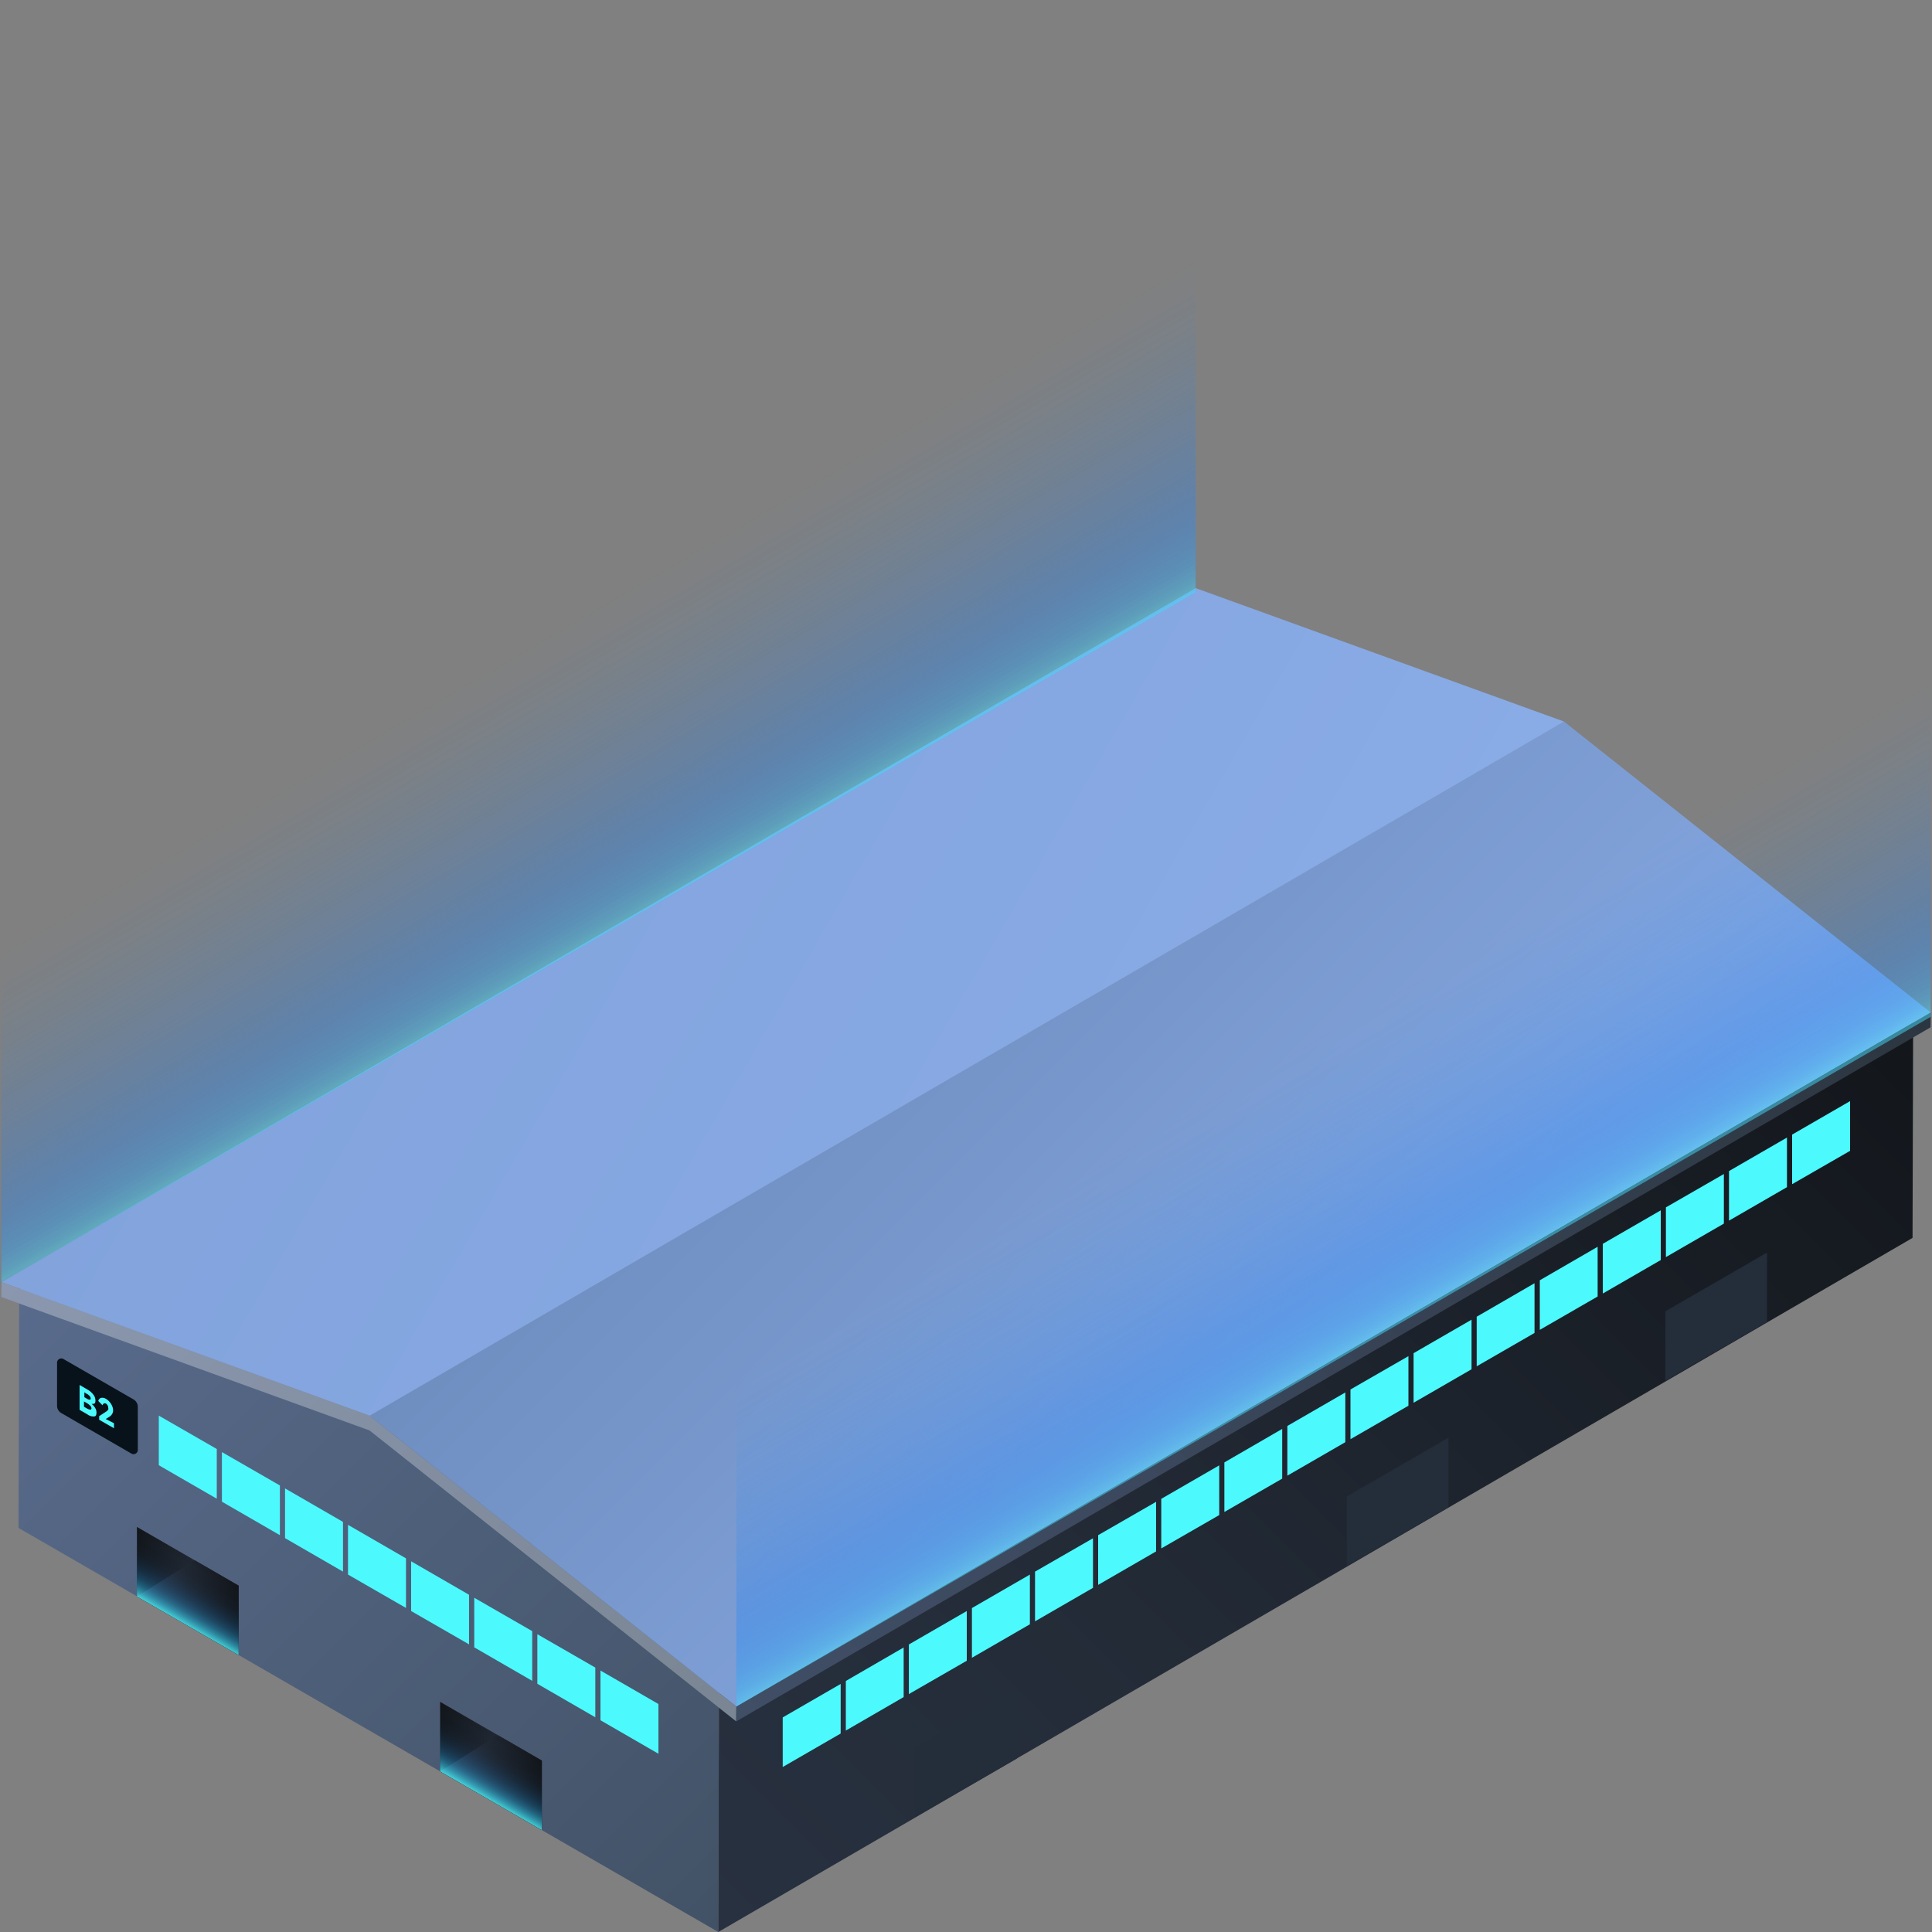 <svg xmlns="http://www.w3.org/2000/svg" xmlns:xlink="http://www.w3.org/1999/xlink" viewBox="0 0 150 150"><rect x="0" y="0" width="150" height="150" fill="#808080" stroke="none"/><defs><style>.cls-1,.cls-2{fill:none;}.cls-2{stroke:#fff;stroke-miterlimit:10;stroke-width:0.1px;}.cls-3{opacity:0;}.cls-4{fill:#000714;}.cls-5{opacity:0.1;fill:url(#新建图案);}.cls-6{isolation:isolate;}.cls-7{fill:#89abe6;}.cls-8{fill:url(#未命名的渐变_54);}.cls-9{fill:#547099;}.cls-10{fill:url(#未命名的渐变_2050);}.cls-11{fill:#242d3a;mix-blend-mode:multiply;}.cls-12{fill:url(#未命名的渐变_854);}.cls-13{fill:url(#未命名的渐变_2050-2);}.cls-14{fill:url(#未命名的渐变_861);}.cls-15{fill:url(#未命名的渐变_854-2);}.cls-16{fill:url(#未命名的渐变_2050-3);}.cls-17{fill:url(#未命名的渐变_861-2);}.cls-18{fill:url(#未命名的渐变_850);}.cls-19{fill:url(#未命名的渐变_54-2);}.cls-20{fill:#fff;opacity:0.3;mix-blend-mode:overlay;}.cls-21{fill:url(#未命名的渐变_846);}.cls-22{fill:url(#未命名的渐变_835);}.cls-23{fill:#4cfafe;}.cls-24{fill:#08121b;}.cls-25{opacity:0.5;}.cls-26{fill:url(#未命名的渐变_159);}.cls-27{fill:url(#未命名的渐变_2118);}.cls-28{fill:url(#未命名的渐变_159-2);}.cls-29{fill:url(#未命名的渐变_2118-2);}.cls-30{opacity:0.2;}</style><pattern id="新建图案" data-name="新建图案" width="18.57" height="32.16" patternTransform="translate(2029.49 1035.17)" patternUnits="userSpaceOnUse" viewBox="0 0 18.57 32.16"><rect class="cls-1" width="18.57" height="32.16"/><polyline class="cls-2" points="18.57 21.44 18.57 32.16 18.57 42.88"/><polyline class="cls-2" points="9.29 26.8 18.57 32.16 27.85 37.51 27.85 37.52"/><polyline class="cls-2" points="9.29 37.52 9.29 37.51 18.57 32.16 27.85 26.8"/><polygon class="cls-2" points="27.85 37.52 27.85 26.8 18.57 21.44 9.28 26.8 9.28 37.52 18.57 42.88 27.85 37.52"/><polyline class="cls-2" points="0 21.44 0 32.16 0 42.88"/><polyline class="cls-2" points="-9.28 26.8 0 32.16 9.28 37.51 9.28 37.52"/><polyline class="cls-2" points="-9.28 37.52 -9.28 37.51 0 32.16 9.28 26.8"/><polygon class="cls-2" points="9.28 37.52 9.28 26.8 0 21.44 -9.29 26.8 -9.29 37.52 0 42.88 9.28 37.52"/><polyline class="cls-2" points="18.57 10.72 27.85 16.08 37.13 21.43 37.13 21.44"/><polyline class="cls-2" points="18.57 21.44 18.57 21.43 27.85 16.08 37.13 10.72"/><polygon class="cls-2" points="37.14 21.44 37.14 10.72 27.85 5.36 18.57 10.72 18.57 21.44 27.85 26.8 37.14 21.44"/><polyline class="cls-2" points="9.29 5.36 9.29 16.08 9.29 26.8"/><polyline class="cls-2" points="0.01 10.72 9.29 16.08 18.57 21.43 18.57 21.44"/><polyline class="cls-2" points="0.01 21.44 0.01 21.43 9.29 16.08 18.57 10.72"/><polygon class="cls-2" points="18.57 21.44 18.57 10.72 9.28 5.36 0 10.72 0 21.44 9.28 26.8 18.57 21.44"/><polyline class="cls-2" points="-18.56 10.72 -9.28 16.08 0 21.43 0 21.44"/><polyline class="cls-2" points="-18.56 21.44 -18.56 21.43 -9.28 16.08 0 10.72"/><polygon class="cls-2" points="0 21.44 0 10.72 -9.29 5.36 -18.57 10.72 -18.57 21.44 -9.29 26.8 0 21.44"/><polyline class="cls-2" points="18.57 -10.72 18.57 0 18.57 10.72"/><polyline class="cls-2" points="9.29 -5.36 18.57 0 27.85 5.35 27.85 5.36"/><polyline class="cls-2" points="9.29 5.36 9.29 5.35 18.57 0 27.85 -5.36"/><polygon class="cls-2" points="27.85 5.36 27.85 -5.36 18.57 -10.72 9.28 -5.36 9.28 5.36 18.57 10.72 27.85 5.36"/><polyline class="cls-2" points="0 -10.72 0 0 0 10.72"/><polyline class="cls-2" points="-9.28 -5.36 0 0 9.28 5.35 9.28 5.36"/><polyline class="cls-2" points="-9.28 5.36 -9.28 5.35 0 0 9.28 -5.36"/><polygon class="cls-2" points="9.28 5.36 9.28 -5.36 0 -10.72 -9.29 -5.36 -9.29 5.36 0 10.72 9.28 5.36"/></pattern><linearGradient id="未命名的渐变_54" x1="54.66" y1="151.11" x2="2.6" y2="99.05" gradientUnits="userSpaceOnUse"><stop offset="0" stop-color="#425266"/><stop offset="1" stop-color="#596b8c"/></linearGradient><linearGradient id="未命名的渐变_2050" x1="60.87" y1="155.1" x2="143.44" y2="72.53" gradientUnits="userSpaceOnUse"><stop offset="0" stop-color="#283140"/><stop offset="0.34" stop-color="#232b37"/><stop offset="0.9" stop-color="#15191f"/><stop offset="1" stop-color="#12161a"/></linearGradient><linearGradient id="未命名的渐变_854" x1="10.63" y1="123.53" x2="18.53" y2="123.53" gradientUnits="userSpaceOnUse"><stop offset="0" stop-color="#12161a"/><stop offset="0.1" stop-color="#15191f"/><stop offset="0.66" stop-color="#232b37"/><stop offset="1" stop-color="#283140"/></linearGradient><linearGradient id="未命名的渐变_2050-2" x1="10.63" y1="124.82" x2="18.53" y2="124.82" xlink:href="#未命名的渐变_2050"/><linearGradient id="未命名的渐变_861" x1="13.41" y1="125.55" x2="15.75" y2="121.5" gradientUnits="userSpaceOnUse"><stop offset="0" stop-color="#4cfafe" stop-opacity="0.8"/><stop offset="0.03" stop-color="#48f1fe" stop-opacity="0.73"/><stop offset="0.11" stop-color="#3dd9fe" stop-opacity="0.56"/><stop offset="0.19" stop-color="#33c4fe" stop-opacity="0.41"/><stop offset="0.28" stop-color="#2bb3ff" stop-opacity="0.28"/><stop offset="0.38" stop-color="#24a5ff" stop-opacity="0.18"/><stop offset="0.49" stop-color="#1f9aff" stop-opacity="0.1"/><stop offset="0.61" stop-color="#1c92ff" stop-opacity="0.04"/><stop offset="0.76" stop-color="#1a8dff" stop-opacity="0.01"/><stop offset="1" stop-color="#198cff" stop-opacity="0"/></linearGradient><linearGradient id="未命名的渐变_854-2" x1="34.17" y1="137.11" x2="42.07" y2="137.11" xlink:href="#未命名的渐变_854"/><linearGradient id="未命名的渐变_2050-3" x1="34.17" y1="138.4" x2="42.07" y2="138.4" xlink:href="#未命名的渐变_2050"/><linearGradient id="未命名的渐变_861-2" x1="36.95" y1="139.13" x2="39.29" y2="135.09" xlink:href="#未命名的渐变_861"/><linearGradient id="未命名的渐变_850" x1="96.84" y1="98.61" x2="24.7" y2="56.96" gradientUnits="userSpaceOnUse"><stop offset="0" stop-color="#89abe6"/><stop offset="1" stop-color="#82a3dc"/></linearGradient><linearGradient id="未命名的渐变_54-2" x1="51.42" y1="139.39" x2="5.85" y2="93.81" xlink:href="#未命名的渐变_54"/><linearGradient id="未命名的渐变_846" x1="111.77" y1="116.73" x2="66.83" y2="71.79" gradientUnits="userSpaceOnUse"><stop offset="0" stop-color="#89abe6"/><stop offset="1" stop-color="#6f8ec0"/></linearGradient><linearGradient id="未命名的渐变_835" x1="66.59" y1="143.07" x2="140.47" y2="69.19" gradientUnits="userSpaceOnUse"><stop offset="0" stop-color="#404e66"/><stop offset="0.34" stop-color="#3b485d"/><stop offset="0.9" stop-color="#2f3945"/><stop offset="1" stop-color="#2c3640"/></linearGradient><linearGradient id="未命名的渐变_159" x1="71.52" y1="-102.14" x2="71.52" y2="-128.16" gradientTransform="matrix(-1, 0.58, 0, 1, 175.05, 166.58)" gradientUnits="userSpaceOnUse"><stop offset="0" stop-color="#2f77eb"/><stop offset="0.12" stop-color="#2c7aee" stop-opacity="0.84"/><stop offset="0.36" stop-color="#2581f4" stop-opacity="0.55"/><stop offset="0.58" stop-color="#2085f9" stop-opacity="0.31"/><stop offset="0.76" stop-color="#1c89fc" stop-opacity="0.14"/><stop offset="0.91" stop-color="#1a8bfe" stop-opacity="0.04"/><stop offset="1" stop-color="#198cff" stop-opacity="0"/></linearGradient><linearGradient id="未命名的渐变_2118" x1="71.52" y1="-102.14" x2="71.52" y2="-128.16" gradientTransform="matrix(-1, 0.58, 0, 1, 175.05, 166.58)" gradientUnits="userSpaceOnUse"><stop offset="0" stop-color="#4cfafe" stop-opacity="0.8"/><stop offset="0.01" stop-color="#4bf7fe" stop-opacity="0.78"/><stop offset="0.05" stop-color="#40e1fe" stop-opacity="0.62"/><stop offset="0.1" stop-color="#37ccfe" stop-opacity="0.47"/><stop offset="0.16" stop-color="#2fbbff" stop-opacity="0.34"/><stop offset="0.22" stop-color="#28acff" stop-opacity="0.23"/><stop offset="0.29" stop-color="#22a0ff" stop-opacity="0.15"/><stop offset="0.37" stop-color="#1e97ff" stop-opacity="0.08"/><stop offset="0.47" stop-color="#1b91ff" stop-opacity="0.03"/><stop offset="0.61" stop-color="#198dff" stop-opacity="0.01"/><stop offset="1" stop-color="#198cff" stop-opacity="0"/></linearGradient><linearGradient id="未命名的渐变_159-2" x1="128.58" y1="-168.03" x2="128.58" y2="-194.05" xlink:href="#未命名的渐变_159"/><linearGradient id="未命名的渐变_2118-2" x1="128.58" y1="-168.03" x2="128.58" y2="-194.05" xlink:href="#未命名的渐变_2118"/></defs><title>建筑5</title><g id="图层_2" data-name="图层 2"><g id="图元"><g id="建筑5"><g class="cls-3"><rect class="cls-4" width="150" height="150"/><rect id="网格" class="cls-5" width="150" height="150"/></g><g class="cls-6"><polygon class="cls-7" points="94.22 46.27 1.49 100.16 28.71 110.02 121.44 56.13 94.22 46.27"/><polygon class="cls-8" points="28.71 110.02 1.49 100.16 1.44 118.63 55.77 150 55.82 131.52 28.71 110.02"/><polygon class="cls-9" points="121.44 56.13 28.71 110.02 55.82 131.52 148.54 77.63 121.44 56.13"/><polygon class="cls-10" points="55.82 131.52 55.77 150 148.49 96.11 148.54 77.63 55.82 131.52"/><polygon class="cls-11" points="78.95 136.53 71.05 141.08 71.05 135.69 78.95 131.13 78.95 136.53"/><polygon class="cls-11" points="112.46 117.02 104.57 121.57 104.57 116.18 112.46 111.62 112.46 117.02"/><polygon class="cls-11" points="137.19 102.64 129.3 107.2 129.3 101.81 137.19 97.25 137.19 102.64"/><polygon class="cls-12" points="10.63 123.95 18.53 128.5 18.53 123.11 10.63 118.55 10.63 123.95"/><polygon class="cls-13" points="10.63 123.95 18.53 128.5 18.53 123.11 15.12 121.14 10.63 123.95"/><polygon class="cls-14" points="10.63 123.95 18.53 128.5 18.53 123.11 10.63 118.55 10.63 123.95"/><polygon class="cls-15" points="34.17 137.53 42.07 142.09 42.07 136.69 34.17 132.13 34.17 137.53"/><polygon class="cls-16" points="34.17 137.53 42.07 142.09 42.07 136.69 38.66 134.72 34.17 137.53"/><polygon class="cls-17" points="34.17 137.53 42.07 142.09 42.07 136.69 34.17 132.13 34.17 137.53"/></g><g class="cls-6"><polygon class="cls-18" points="92.83 45.66 0.11 99.55 28.7 109.91 121.43 56.02 92.83 45.66"/><polygon class="cls-19" points="28.7 109.91 0.11 99.55 0.1 100.7 28.69 111.06 57.16 133.65 57.17 132.5 28.7 109.91"/><polygon class="cls-20" points="28.7 109.91 0.11 99.55 0.1 100.7 28.69 111.06 57.16 133.65 57.17 132.5 28.7 109.91"/><polygon class="cls-21" points="121.43 56.02 28.7 109.91 57.17 132.5 149.9 78.61 121.43 56.02"/><polygon class="cls-22" points="57.17 132.5 57.16 133.65 149.89 79.76 149.9 78.61 57.17 132.5"/></g><polygon class="cls-23" points="16.83 116.36 12.33 113.76 12.33 109.91 16.83 112.5 16.83 116.36"/><polygon class="cls-23" points="21.73 119.19 17.23 116.59 17.23 112.74 21.73 115.33 21.73 119.19"/><polygon class="cls-23" points="26.63 122.02 22.13 119.42 22.13 115.56 26.63 118.16 26.63 122.02"/><polygon class="cls-23" points="31.52 124.84 27.02 122.25 27.02 118.39 31.52 120.99 31.52 124.84"/><polygon class="cls-23" points="36.42 127.67 31.92 125.08 31.92 121.22 36.42 123.82 36.42 127.67"/><polygon class="cls-23" points="41.32 130.5 36.82 127.9 36.82 124.05 41.32 126.64 41.32 130.5"/><polygon class="cls-23" points="46.22 133.33 41.72 130.73 41.72 126.88 46.22 129.47 46.22 133.33"/><polygon class="cls-23" points="51.12 136.16 46.62 133.56 46.62 129.7 51.12 132.3 51.12 136.16"/><path class="cls-24" d="M4.76,109.71l5.45,3.15a.33.33,0,0,0,.49-.29v-3.34a.67.67,0,0,0-.32-.57l-5.46-3.15a.33.33,0,0,0-.49.29v3.34A.65.65,0,0,0,4.76,109.71Z"/><path class="cls-23" d="M7.11,109v0c.2,0,.3,0,.3-.26a.76.76,0,0,0-.16-.46,1.46,1.46,0,0,0-.47-.4l-.6-.35v1.93l.62.36a.75.75,0,0,0,.51.15q.18,0,.18-.3a.64.64,0,0,0-.1-.35A1,1,0,0,0,7.11,109Zm-.56-.9.19.12a.67.67,0,0,1,.22.17.29.29,0,0,1,.08.18c0,.06,0,.1-.08.1a.42.42,0,0,1-.22-.08l-.19-.11ZM7,109.44a.6.6,0,0,1-.27-.1l-.21-.12v-.41l.21.12a1.05,1.05,0,0,1,.27.21.28.28,0,0,1,.1.2A.09.09,0,0,1,7,109.44Z"/><path class="cls-23" d="M8.21,110.17l.26-.16a.61.61,0,0,0,.23-.22.51.51,0,0,0,.08-.28.83.83,0,0,0-.07-.34,1.07,1.07,0,0,0-.2-.32.92.92,0,0,0-.28-.24.52.52,0,0,0-.38-.08.32.32,0,0,0-.22.24l.33.34a.19.19,0,0,1,.1-.14.19.19,0,0,1,.16,0,.35.35,0,0,1,.13.14.26.26,0,0,1,.05.17.31.31,0,0,1,0,.17.74.74,0,0,1-.18.16l-.52.34v.28l1.15.66v-.39Z"/><polygon class="cls-23" points="65.27 134.59 60.77 137.19 60.77 133.34 65.27 130.74 65.27 134.59"/><polygon class="cls-23" points="70.16 131.76 65.67 134.36 65.67 130.51 70.16 127.91 70.16 131.76"/><polygon class="cls-23" points="75.06 128.94 70.56 131.53 70.56 127.68 75.06 125.08 75.06 128.94"/><polygon class="cls-23" points="79.96 126.11 75.46 128.71 75.46 124.85 79.96 122.25 79.96 126.11"/><polygon class="cls-23" points="84.86 123.28 80.36 125.88 80.36 122.02 84.86 119.43 84.86 123.28"/><polygon class="cls-23" points="89.76 120.45 85.26 123.05 85.26 119.19 89.76 116.6 89.76 120.45"/><polygon class="cls-23" points="94.66 117.63 90.16 120.22 90.16 116.37 94.66 113.77 94.66 117.63"/><polygon class="cls-23" points="99.55 114.8 95.06 117.39 95.06 113.54 99.55 110.94 99.55 114.8"/><polygon class="cls-23" points="104.45 111.97 99.95 114.57 99.95 110.71 104.45 108.11 104.45 111.97"/><polygon class="cls-23" points="109.35 109.14 104.85 111.74 104.85 107.88 109.35 105.29 109.35 109.14"/><polygon class="cls-23" points="114.25 106.31 109.75 108.91 109.75 105.06 114.25 102.46 114.25 106.31"/><polygon class="cls-23" points="119.14 103.49 114.65 106.08 114.65 102.23 119.14 99.63 119.14 103.49"/><polygon class="cls-23" points="124.04 100.66 119.55 103.25 119.55 99.4 124.04 96.8 124.04 100.66"/><polygon class="cls-23" points="128.94 97.83 124.44 100.43 124.44 96.57 128.94 93.97 128.94 97.83"/><polygon class="cls-23" points="133.84 95 129.34 97.6 129.34 93.74 133.84 91.15 133.84 95"/><polygon class="cls-23" points="138.74 92.17 134.24 94.77 134.24 90.92 138.74 88.32 138.74 92.17"/><polygon class="cls-23" points="143.64 89.35 139.14 91.94 139.14 88.09 143.64 85.49 143.64 89.35"/><g class="cls-25"><polygon class="cls-26" points="57.17 132.5 149.9 78.94 149.9 52.95 57.17 106.5 57.17 132.5"/><polygon class="cls-27" points="57.17 132.5 149.9 78.94 149.9 52.95 57.17 106.5 57.17 132.5"/></g><g class="cls-25"><polygon class="cls-28" points="0.1 99.55 92.83 45.99 92.83 20 0.1 73.56 0.1 99.55"/><polygon class="cls-29" points="0.1 99.55 92.83 45.99 92.83 20 0.1 73.56 0.1 99.55"/></g></g></g></g></svg>